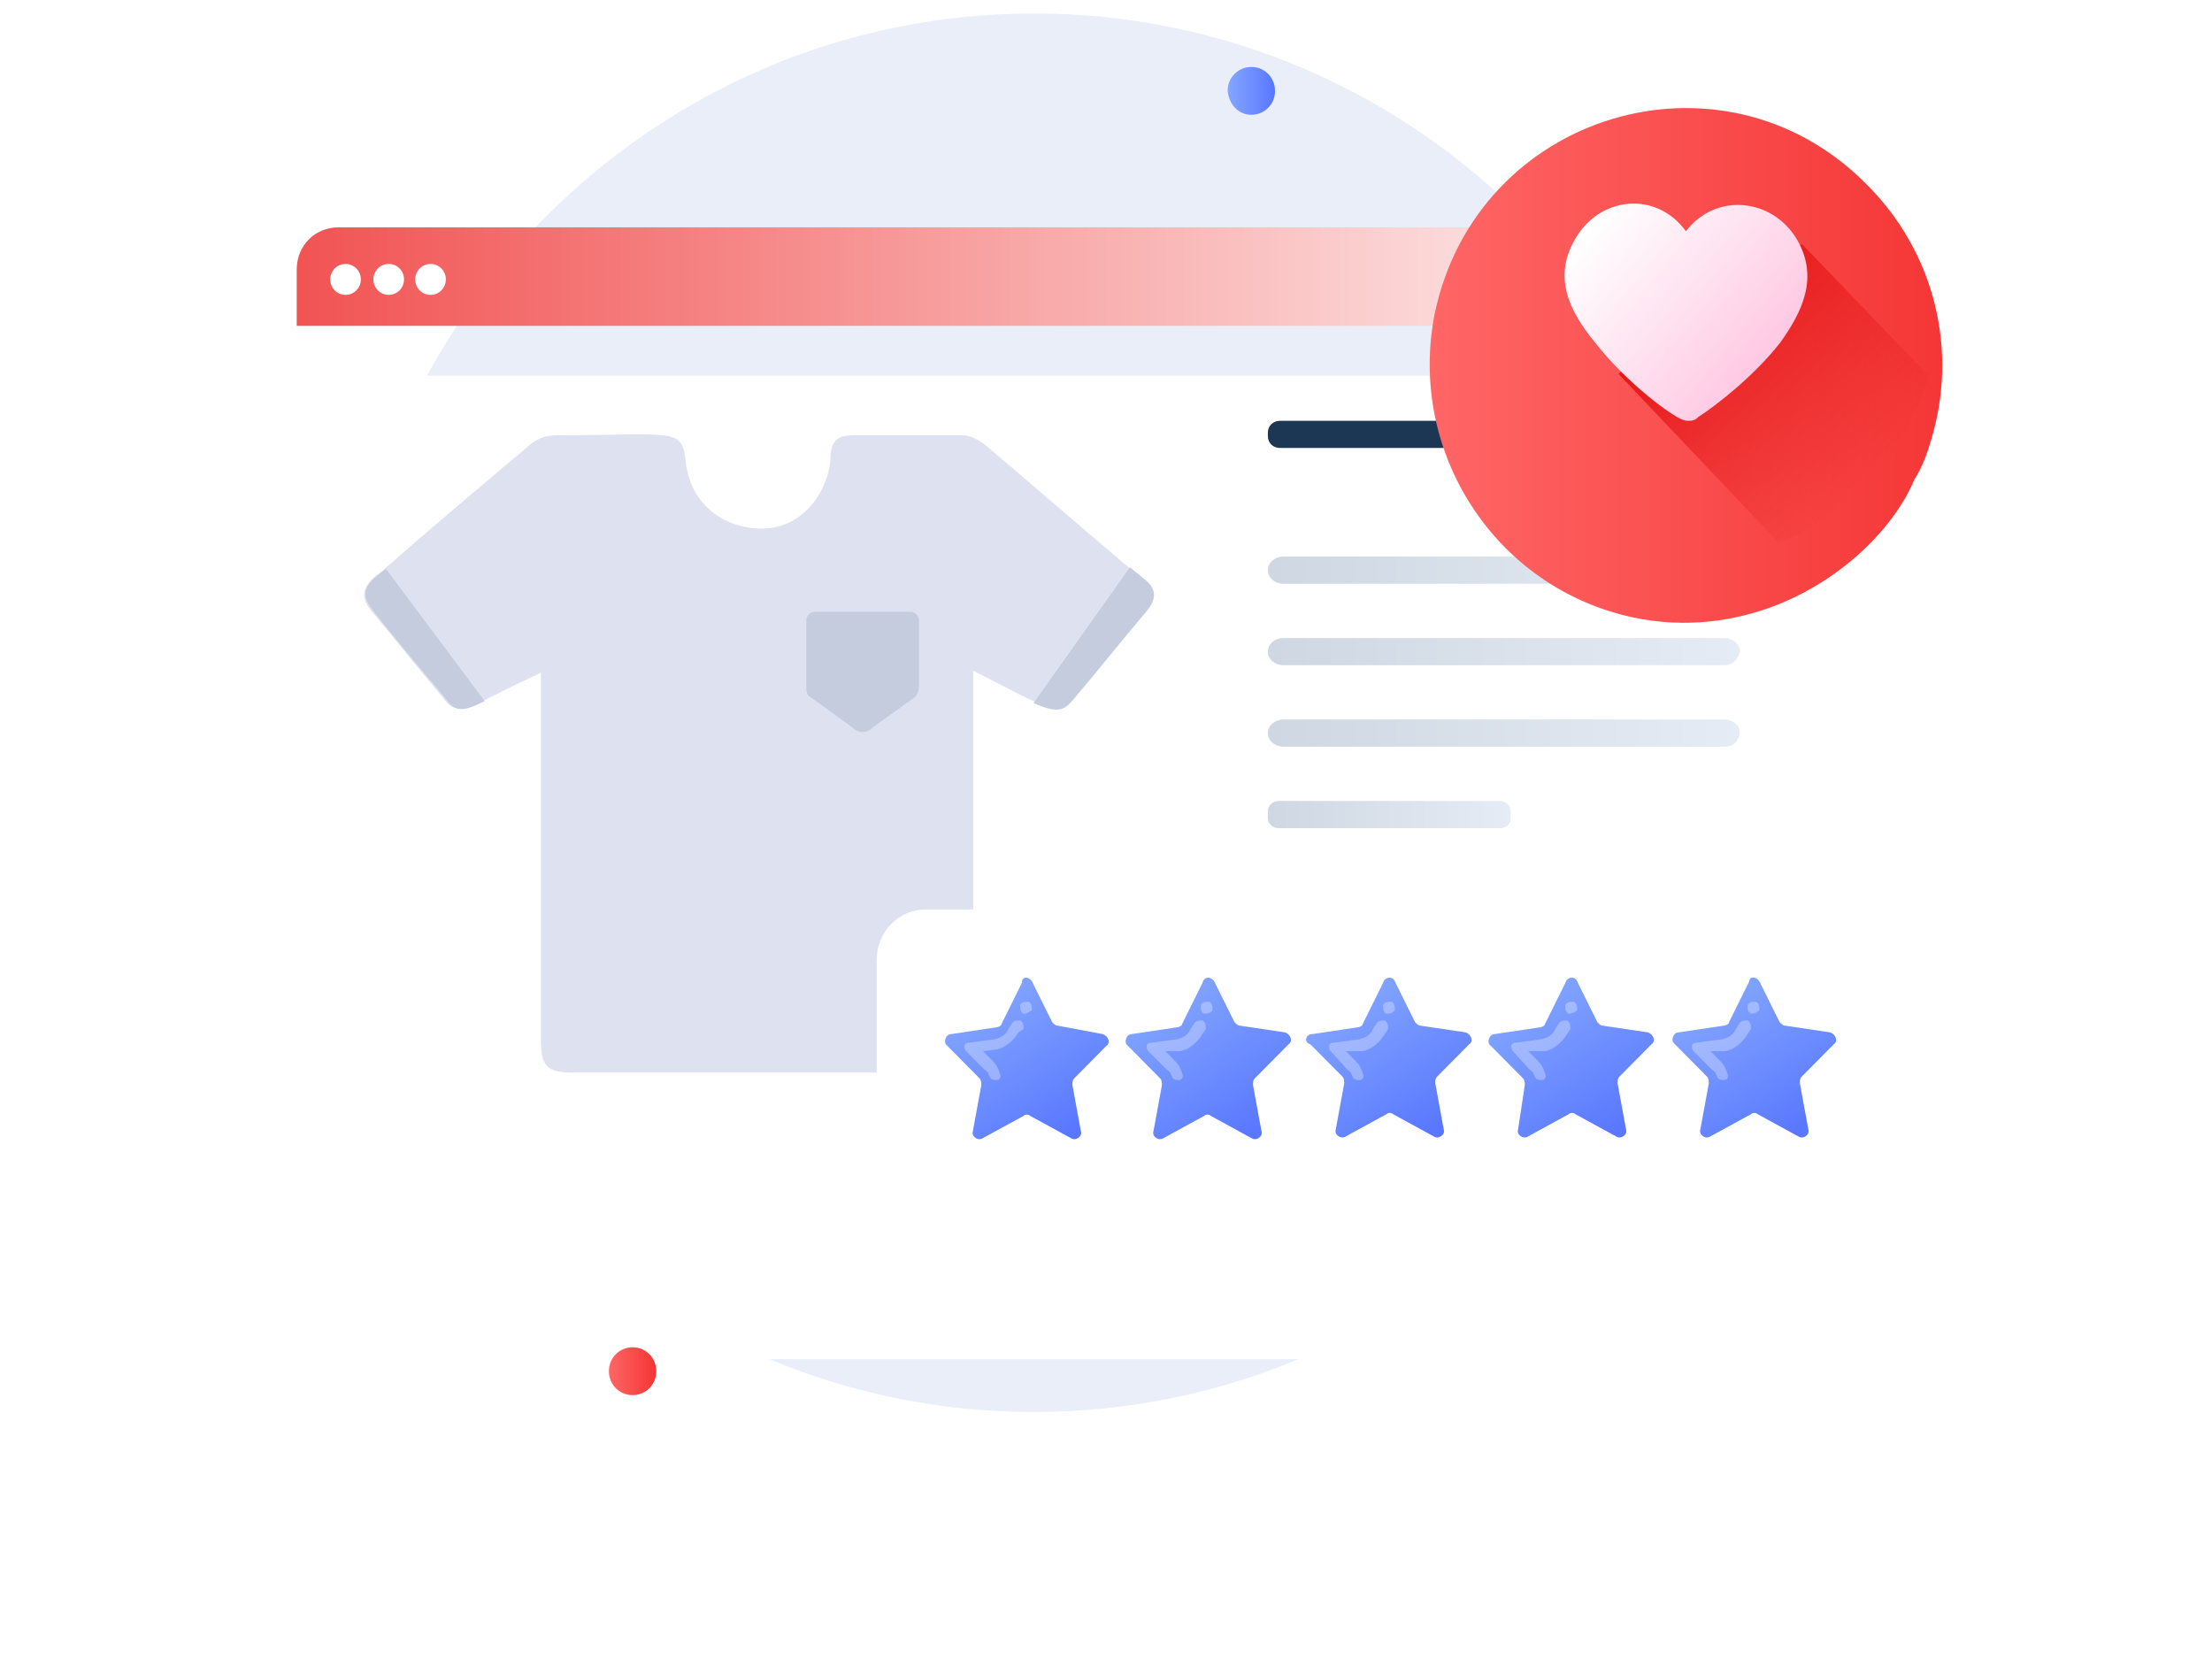 <svg width="164" height="123" viewBox="0 0 164 123" fill="none" xmlns="http://www.w3.org/2000/svg">
<path d="M76.658 104.687C105.018 104.687 128.009 81.476 128.009 52.843C128.009 24.211 105.018 1 76.658 1C48.297 1 25.306 24.211 25.306 52.843C25.306 81.476 48.297 104.687 76.658 104.687Z" fill="#EAEEF9"/>
<g filter="url(#filter0_d_568_2858)">
<path d="M132.348 19.881V86.745C132.348 88.414 131.005 89.77 129.248 89.77H25.1C23.343 89.77 22 88.414 22 86.745V19.881C22 18.212 23.343 16.855 25.1 16.855H129.248C131.005 16.855 132.348 18.212 132.348 19.881Z" fill="white"/>
</g>
<path d="M132.348 19.985V24.157H22V19.985C22 18.212 23.343 16.855 25.1 16.855H129.248C131.005 16.855 132.348 18.212 132.348 19.985Z" fill="url(#paint0_linear_568_2858)"/>
<path d="M25.618 21.863C26.246 21.863 26.755 21.349 26.755 20.715C26.755 20.081 26.246 19.568 25.618 19.568C24.99 19.568 24.481 20.081 24.481 20.715C24.481 21.349 24.99 21.863 25.618 21.863Z" fill="white"/>
<path d="M28.82 21.863C29.448 21.863 29.956 21.349 29.956 20.715C29.956 20.081 29.448 19.568 28.82 19.568C28.192 19.568 27.683 20.081 27.683 20.715C27.683 21.349 28.192 21.863 28.82 21.863Z" fill="white"/>
<path d="M31.919 21.863C32.547 21.863 33.056 21.349 33.056 20.715C33.056 20.081 32.547 19.568 31.919 19.568C31.291 19.568 30.782 20.081 30.782 20.715C30.782 21.349 31.291 21.863 31.919 21.863Z" fill="white"/>
<path d="M117.106 33.213H94.894C94.383 33.213 94 32.836 94 32.333V32.081C94 31.578 94.383 31.2 94.894 31.2H117.106C117.617 31.2 118 31.578 118 32.081V32.333C118 32.71 117.617 33.213 117.106 33.213Z" fill="#1C3754"/>
<path d="M127.846 43.28H95.154C94.513 43.28 94 42.833 94 42.273C94 41.714 94.513 41.267 95.154 41.267H127.846C128.487 41.267 129 41.714 129 42.273C128.872 42.833 128.487 43.28 127.846 43.28Z" fill="url(#paint1_linear_568_2858)"/>
<path d="M127.846 49.32H95.154C94.513 49.32 94 48.873 94 48.313C94 47.754 94.513 47.307 95.154 47.307H127.846C128.487 47.307 129 47.754 129 48.313C128.872 48.873 128.487 49.32 127.846 49.32Z" fill="url(#paint2_linear_568_2858)"/>
<path d="M127.846 55.36H95.154C94.513 55.36 94 54.913 94 54.353C94 53.794 94.513 53.347 95.154 53.347H127.846C128.487 53.347 129 53.794 129 54.353C128.872 55.025 128.487 55.36 127.846 55.36Z" fill="url(#paint3_linear_568_2858)"/>
<path d="M111.245 61.4H94.755C94.378 61.4 94 61.045 94 60.69V60.097C94 59.742 94.378 59.387 94.755 59.387H111.245C111.622 59.387 112 59.742 112 60.097V60.69C112 61.045 111.748 61.4 111.245 61.4Z" fill="url(#paint4_linear_568_2858)"/>
<path d="M92.776 8.51C93.706 8.51 94.532 7.78 94.532 6.737C94.532 5.798 93.809 4.964 92.776 4.964C91.846 4.964 91.019 5.694 91.019 6.737C91.123 7.78 91.846 8.51 92.776 8.51Z" fill="url(#paint5_linear_568_2858)"/>
<path d="M46.901 103.435C47.831 103.435 48.657 102.705 48.657 101.662C48.657 100.723 47.934 99.888 46.901 99.888C45.971 99.888 45.144 100.618 45.144 101.662C45.144 102.705 45.971 103.435 46.901 103.435Z" fill="url(#paint6_linear_568_2858)"/>
<path d="M84.377 42.652C84.079 42.351 83.781 42.2 83.483 41.899C79.905 38.89 76.477 35.88 72.9 32.87C72.453 32.569 71.856 32.268 71.409 32.268C68.726 32.268 66.043 32.268 63.36 32.268C62.019 32.268 61.572 32.72 61.572 34.074C61.273 36.933 59.187 39.191 56.504 39.191C53.523 39.191 51.138 37.234 50.84 34.225C50.542 31.666 50.094 32.268 41.3 32.268C40.406 32.268 39.661 32.569 39.064 33.171C35.487 36.181 31.91 39.191 28.482 42.2C28.332 42.351 28.183 42.501 27.885 42.652C26.842 43.554 26.693 44.307 27.587 45.36C29.376 47.467 31.015 49.574 32.804 51.681C33.549 52.734 33.997 52.734 35.785 51.982C36.68 51.53 38.17 50.778 40.108 49.875V77.112C40.108 79.069 40.555 79.52 42.493 79.52C51.585 79.52 60.677 79.52 69.77 79.52C71.707 79.52 72.154 79.069 72.154 77.112V49.724C74.241 50.778 75.583 51.53 76.626 51.982C78.415 52.734 78.713 52.734 79.607 51.681C81.396 49.574 83.185 47.317 84.973 45.21C85.42 44.307 85.42 43.554 84.377 42.652Z" fill="#DDE1F0"/>
<path d="M67.832 51.681L64.702 53.938C64.255 54.389 63.658 54.389 63.211 53.938L60.081 51.681C59.783 51.53 59.783 51.229 59.783 50.928V45.962C59.783 45.661 60.081 45.36 60.379 45.36H67.534C67.832 45.36 68.13 45.661 68.13 45.962V50.928C68.13 51.229 67.981 51.53 67.832 51.681Z" fill="#C5CCDE"/>
<path d="M35.934 51.982C34.146 52.885 33.699 52.734 32.953 51.681C31.165 49.574 29.376 47.467 27.736 45.36C26.842 44.307 26.842 43.554 28.035 42.652C28.183 42.501 28.333 42.351 28.631 42.2L35.934 51.982Z" fill="#C5CCDE"/>
<path d="M84.973 45.36C83.185 47.467 81.396 49.724 79.607 51.831C78.862 52.734 78.415 52.885 76.626 52.132L83.781 42.05C84.079 42.351 84.377 42.501 84.675 42.802C85.719 43.555 85.868 44.307 84.973 45.36Z" fill="#C5CCDE"/>
<g filter="url(#filter1_d_568_2858)">
<path d="M138.244 92.607H68.631C66.628 92.607 65 90.94 65 88.889V69.145C65 67.093 66.628 65.427 68.631 65.427H138.369C140.372 65.427 142 67.093 142 69.145V88.889C142 90.94 140.372 92.607 138.244 92.607Z" fill="white"/>
</g>
<path d="M76.509 72.754L78.011 75.787C78.136 75.913 78.261 76.039 78.386 76.039L81.765 76.671C82.14 76.797 82.391 77.302 82.015 77.555L79.637 79.956C79.512 80.082 79.512 80.208 79.512 80.461L80.138 83.872C80.263 84.251 79.763 84.63 79.387 84.377L76.384 82.735C76.259 82.609 76.008 82.609 75.883 82.735L72.88 84.377C72.504 84.63 72.004 84.251 72.129 83.872L72.755 80.461C72.755 80.335 72.755 80.082 72.629 79.956L70.252 77.555C69.876 77.302 70.127 76.671 70.502 76.671L73.881 76.165C74.006 76.165 74.256 76.039 74.256 75.913L75.758 72.881C75.758 72.375 76.259 72.375 76.509 72.754Z" fill="url(#paint7_linear_568_2858)"/>
<path opacity="0.3" d="M76.008 75.155H75.883C75.633 75.028 75.633 74.776 75.633 74.649V74.523C75.758 74.27 76.008 74.27 76.259 74.27C76.509 74.397 76.509 74.649 76.509 74.902C76.259 75.028 76.134 75.155 76.008 75.155Z" fill="white"/>
<path opacity="0.3" d="M73.756 80.082C73.631 80.082 73.381 79.956 73.381 79.829C73.256 79.577 73.256 79.451 73.005 79.324L71.629 77.934C71.504 77.808 71.504 77.682 71.504 77.555C71.504 77.429 71.629 77.303 71.879 77.303L73.756 77.05C74.257 76.924 74.632 76.671 74.757 76.292L75.008 75.913C75.133 75.66 75.383 75.66 75.633 75.66C75.884 75.787 75.884 76.039 75.884 76.292L75.508 76.545C75.133 77.176 74.507 77.682 73.881 77.808L72.88 77.934L73.631 78.692C73.881 78.945 74.007 79.198 74.132 79.577C74.257 79.829 74.132 80.082 73.881 80.082H73.756Z" fill="white"/>
<path d="M90.024 72.754L91.526 75.787C91.651 75.913 91.776 76.039 91.901 76.039L95.28 76.544C95.655 76.671 95.906 77.176 95.53 77.429L93.027 79.956C92.902 80.082 92.902 80.208 92.902 80.461L93.528 83.872C93.653 84.251 93.152 84.63 92.777 84.377L89.774 82.735C89.648 82.609 89.398 82.609 89.273 82.735L86.27 84.377C85.894 84.63 85.394 84.251 85.519 83.872L86.145 80.461C86.145 80.335 86.145 80.082 86.019 79.956L83.642 77.555C83.266 77.302 83.517 76.671 83.892 76.671L87.271 76.165C87.396 76.165 87.646 76.039 87.646 75.913L89.148 72.881C89.273 72.375 89.774 72.375 90.024 72.754Z" fill="url(#paint8_linear_568_2858)"/>
<path opacity="0.3" d="M89.398 75.155H89.273C89.023 75.028 89.023 74.776 89.023 74.649V74.523C89.148 74.27 89.398 74.27 89.649 74.27C89.899 74.397 89.899 74.649 89.899 74.902C89.774 75.028 89.649 75.155 89.398 75.155Z" fill="white"/>
<path opacity="0.3" d="M87.271 80.082C87.146 80.082 86.896 79.956 86.896 79.829C86.771 79.577 86.771 79.451 86.52 79.324L85.144 77.934C85.019 77.808 85.019 77.682 85.019 77.555C85.019 77.429 85.144 77.303 85.394 77.303L87.271 77.05C87.772 76.924 88.147 76.671 88.272 76.292L88.523 75.913C88.648 75.66 88.898 75.66 89.148 75.66C89.399 75.787 89.399 76.039 89.399 76.292L89.148 76.671C88.773 77.303 88.147 77.808 87.522 77.934H86.395L87.146 78.692C87.397 78.945 87.522 79.198 87.647 79.577C87.772 79.829 87.647 80.082 87.397 80.082C87.271 80.082 87.271 80.082 87.271 80.082Z" fill="white"/>
<path d="M103.414 72.754L104.916 75.787C105.041 75.913 105.166 76.039 105.291 76.039L108.67 76.544C109.045 76.671 109.296 77.176 108.92 77.429L106.543 79.829C106.417 79.956 106.417 80.082 106.417 80.335L107.043 83.746C107.168 84.125 106.668 84.504 106.292 84.251L103.289 82.609C103.164 82.482 102.913 82.482 102.788 82.609L99.785 84.251C99.41 84.504 98.909 84.125 99.034 83.746L99.66 80.335C99.66 80.208 99.66 79.956 99.535 79.829L97.157 77.429C96.656 77.302 96.782 76.671 97.282 76.671L100.661 76.165C100.786 76.165 101.036 76.039 101.036 75.913L102.538 72.881C102.663 72.375 103.289 72.375 103.414 72.754Z" fill="url(#paint9_linear_568_2858)"/>
<path opacity="0.3" d="M102.914 75.155H102.788C102.538 75.028 102.538 74.776 102.538 74.649V74.523C102.663 74.27 102.914 74.27 103.164 74.27C103.414 74.397 103.414 74.649 103.414 74.902C103.289 75.028 103.164 75.155 102.914 75.155Z" fill="white"/>
<path opacity="0.3" d="M100.662 80.082C100.536 80.082 100.286 79.956 100.286 79.829C100.161 79.577 100.161 79.451 99.911 79.324L98.659 77.934C98.534 77.808 98.534 77.682 98.534 77.555C98.534 77.429 98.659 77.303 98.91 77.303L100.787 77.05C101.287 76.924 101.663 76.671 101.788 76.292L102.038 75.913C102.163 75.66 102.414 75.66 102.664 75.66C102.914 75.787 102.914 76.039 102.914 76.292L102.664 76.671C102.288 77.303 101.663 77.808 101.037 77.934H99.786L100.536 78.692C100.787 78.945 100.912 79.198 101.037 79.577C101.162 79.829 101.037 80.082 100.787 80.082C100.787 80.082 100.787 80.082 100.662 80.082Z" fill="white"/>
<path d="M116.929 72.754L118.431 75.787C118.556 75.913 118.681 76.039 118.806 76.039L122.185 76.544C122.56 76.671 122.811 77.176 122.435 77.429L120.058 79.829C119.933 79.956 119.933 80.082 119.933 80.335L120.558 83.746C120.683 84.125 120.183 84.504 119.807 84.251L116.804 82.609C116.679 82.482 116.429 82.482 116.303 82.609L113.3 84.251C112.925 84.504 112.424 84.125 112.549 83.746L113.05 80.461C113.05 80.335 113.05 80.082 112.925 79.956L110.547 77.555C110.172 77.302 110.422 76.671 110.797 76.671L114.176 76.165C114.301 76.165 114.552 76.039 114.552 75.913L116.053 72.881C116.178 72.375 116.804 72.375 116.929 72.754Z" fill="url(#paint10_linear_568_2858)"/>
<path opacity="0.3" d="M116.429 75.155H116.304C116.053 75.028 116.053 74.776 116.053 74.649V74.523C116.178 74.27 116.429 74.27 116.679 74.27C116.93 74.397 116.93 74.649 116.93 74.902C116.804 75.028 116.554 75.155 116.429 75.155Z" fill="white"/>
<path opacity="0.3" d="M114.177 80.082C114.052 80.082 113.801 79.956 113.801 79.829C113.676 79.577 113.676 79.451 113.426 79.324L112.174 77.934C112.049 77.808 112.049 77.682 112.049 77.555C112.049 77.429 112.174 77.303 112.425 77.303L114.302 77.05C114.802 76.924 115.178 76.671 115.303 76.292L115.553 75.913C115.678 75.66 115.929 75.66 116.179 75.66C116.429 75.787 116.429 76.039 116.429 76.292L116.179 76.671C115.804 77.303 115.178 77.808 114.552 77.934H113.301L114.052 78.692C114.302 78.945 114.427 79.198 114.552 79.577C114.677 79.829 114.552 80.082 114.302 80.082C114.302 80.082 114.302 80.082 114.177 80.082Z" fill="white"/>
<path d="M130.444 72.754L131.946 75.787C132.071 75.913 132.196 76.039 132.321 76.039L135.7 76.545C136.075 76.671 136.326 77.176 135.95 77.429L133.573 79.829C133.448 79.956 133.448 80.082 133.448 80.335L134.073 83.746C134.198 84.125 133.698 84.504 133.322 84.251L130.319 82.609C130.194 82.483 129.944 82.483 129.818 82.609L126.815 84.251C126.44 84.504 125.939 84.125 126.064 83.746L126.69 80.335C126.69 80.209 126.69 79.956 126.565 79.829L124.187 77.429C123.812 77.176 124.062 76.545 124.437 76.545L127.816 76.039C127.941 76.039 128.192 75.913 128.192 75.787L129.693 72.754C129.693 72.376 130.194 72.376 130.444 72.754Z" fill="url(#paint11_linear_568_2858)"/>
<path opacity="0.3" d="M129.944 75.155H129.818C129.568 75.029 129.568 74.776 129.568 74.65V74.523C129.693 74.27 129.944 74.27 130.194 74.27C130.444 74.397 130.444 74.65 130.444 74.902C130.319 75.028 130.069 75.155 129.944 75.155Z" fill="white"/>
<path opacity="0.3" d="M127.691 80.082C127.566 80.082 127.316 79.956 127.316 79.83C127.191 79.577 127.191 79.451 126.941 79.324L125.564 77.934C125.439 77.808 125.439 77.682 125.439 77.555C125.439 77.429 125.564 77.303 125.814 77.303L127.691 77.05C128.192 76.924 128.567 76.671 128.693 76.292L128.943 75.913C129.068 75.66 129.318 75.66 129.569 75.66C129.819 75.787 129.819 76.039 129.819 76.292L129.569 76.671C129.193 77.303 128.567 77.808 127.942 77.934H126.816L127.566 78.693C127.817 78.945 127.942 79.198 128.067 79.577C128.192 79.83 128.067 80.082 127.817 80.082H127.691Z" fill="white"/>
<g filter="url(#filter2_d_568_2858)">
<path d="M143.155 27.678C142.884 28.634 142.478 29.726 141.937 30.545C140.585 33.822 136.934 37.781 131.795 39.829C128.684 41.058 125.033 41.604 121.111 40.785C110.833 38.601 104.342 28.497 106.371 18.257C109.481 3.375 127.603 -2.086 138.286 8.563C143.56 13.752 145.183 21.124 143.155 27.678Z" fill="url(#paint12_linear_568_2858)"/>
</g>
<path d="M143 27.863C142.736 28.838 142.339 29.953 141.81 30.788C140.489 34.131 136.92 38.171 131.897 40.26L120 27.724L128.592 20.063L133.615 18.113L143 27.863Z" fill="url(#paint13_linear_568_2858)"/>
<path d="M133.272 17.833C131.461 14.663 127.194 14.25 124.996 17.144C122.797 14.112 118.53 14.526 116.719 17.833C115.167 20.589 116.331 23.07 118.271 25.412C120.211 27.893 122.926 30.098 124.349 30.924C124.608 31.062 124.866 31.2 125.125 31.2C125.383 31.2 125.642 31.2 125.901 30.924C127.194 30.098 130.039 27.893 131.979 25.412C133.66 23.07 134.824 20.589 133.272 17.833Z" fill="url(#paint14_linear_568_2858)"/>
<defs>
<filter id="filter0_d_568_2858" x="0" y="5.855" width="154.348" height="116.914" filterUnits="userSpaceOnUse" color-interpolation-filters="sRGB">
<feFlood flood-opacity="0" result="BackgroundImageFix"/>
<feColorMatrix in="SourceAlpha" type="matrix" values="0 0 0 0 0 0 0 0 0 0 0 0 0 0 0 0 0 0 127 0" result="hardAlpha"/>
<feOffset dy="11"/>
<feGaussianBlur stdDeviation="11"/>
<feColorMatrix type="matrix" values="0 0 0 0 0.398 0 0 0 0 0.477 0 0 0 0 0.575 0 0 0 0.18 0"/>
<feBlend mode="normal" in2="BackgroundImageFix" result="effect1_dropShadow_568_2858"/>
<feBlend mode="normal" in="SourceGraphic" in2="effect1_dropShadow_568_2858" result="shape"/>
</filter>
<filter id="filter1_d_568_2858" x="43" y="45.427" width="121" height="71.18" filterUnits="userSpaceOnUse" color-interpolation-filters="sRGB">
<feFlood flood-opacity="0" result="BackgroundImageFix"/>
<feColorMatrix in="SourceAlpha" type="matrix" values="0 0 0 0 0 0 0 0 0 0 0 0 0 0 0 0 0 0 127 0" result="hardAlpha"/>
<feOffset dy="2"/>
<feGaussianBlur stdDeviation="11"/>
<feColorMatrix type="matrix" values="0 0 0 0 0.398 0 0 0 0 0.477 0 0 0 0 0.575 0 0 0 0.21 0"/>
<feBlend mode="normal" in2="BackgroundImageFix" result="effect1_dropShadow_568_2858"/>
<feBlend mode="normal" in="SourceGraphic" in2="effect1_dropShadow_568_2858" result="shape"/>
</filter>
<filter id="filter2_d_568_2858" x="98" y="0.013" width="54" height="54.161" filterUnits="userSpaceOnUse" color-interpolation-filters="sRGB">
<feFlood flood-opacity="0" result="BackgroundImageFix"/>
<feColorMatrix in="SourceAlpha" type="matrix" values="0 0 0 0 0 0 0 0 0 0 0 0 0 0 0 0 0 0 127 0" result="hardAlpha"/>
<feOffset dy="5"/>
<feGaussianBlur stdDeviation="4"/>
<feColorMatrix type="matrix" values="0 0 0 0 0.969 0 0 0 0 0.255 0 0 0 0 0.565 0 0 0 0.3 0"/>
<feBlend mode="normal" in2="BackgroundImageFix" result="effect1_dropShadow_568_2858"/>
<feBlend mode="normal" in="SourceGraphic" in2="effect1_dropShadow_568_2858" result="shape"/>
</filter>
<linearGradient id="paint0_linear_568_2858" x1="22" y1="20.505" x2="132.343" y2="20.505" gradientUnits="userSpaceOnUse">
<stop stop-color="#F25353"/>
<stop offset="1" stop-color="white"/>
</linearGradient>
<linearGradient id="paint1_linear_568_2858" x1="94.109" y1="42.303" x2="128.93" y2="42.303" gradientUnits="userSpaceOnUse">
<stop stop-color="#CED7E2"/>
<stop offset="1" stop-color="#E6ECF5"/>
</linearGradient>
<linearGradient id="paint2_linear_568_2858" x1="94.109" y1="48.376" x2="128.93" y2="48.376" gradientUnits="userSpaceOnUse">
<stop stop-color="#CED7E2"/>
<stop offset="1" stop-color="#E6ECF5"/>
</linearGradient>
<linearGradient id="paint3_linear_568_2858" x1="94.109" y1="54.449" x2="128.93" y2="54.449" gradientUnits="userSpaceOnUse">
<stop stop-color="#CED7E2"/>
<stop offset="1" stop-color="#E6ECF5"/>
</linearGradient>
<linearGradient id="paint4_linear_568_2858" x1="93.981" y1="60.352" x2="112.036" y2="60.352" gradientUnits="userSpaceOnUse">
<stop stop-color="#CED7E2"/>
<stop offset="1" stop-color="#E6ECF5"/>
</linearGradient>
<linearGradient id="paint5_linear_568_2858" x1="91.098" y1="6.772" x2="94.438" y2="6.772" gradientUnits="userSpaceOnUse">
<stop stop-color="#83A6FF"/>
<stop offset="1" stop-color="#5A78FF"/>
</linearGradient>
<linearGradient id="paint6_linear_568_2858" x1="45.168" y1="101.699" x2="48.508" y2="101.699" gradientUnits="userSpaceOnUse">
<stop stop-color="#FF6666"/>
<stop offset="1" stop-color="#F53636"/>
</linearGradient>
<linearGradient id="paint7_linear_568_2858" x1="72.89" y1="73.569" x2="79.486" y2="83.706" gradientUnits="userSpaceOnUse">
<stop stop-color="#83A6FF"/>
<stop offset="1" stop-color="#5A78FF"/>
</linearGradient>
<linearGradient id="paint8_linear_568_2858" x1="86.309" y1="73.569" x2="92.877" y2="83.767" gradientUnits="userSpaceOnUse">
<stop stop-color="#83A6FF"/>
<stop offset="1" stop-color="#5A78FF"/>
</linearGradient>
<linearGradient id="paint9_linear_568_2858" x1="99.694" y1="73.558" x2="106.162" y2="83.715" gradientUnits="userSpaceOnUse">
<stop stop-color="#83A6FF"/>
<stop offset="1" stop-color="#5A78FF"/>
</linearGradient>
<linearGradient id="paint10_linear_568_2858" x1="113.215" y1="73.558" x2="119.684" y2="83.711" gradientUnits="userSpaceOnUse">
<stop stop-color="#83A6FF"/>
<stop offset="1" stop-color="#5A78FF"/>
</linearGradient>
<linearGradient id="paint11_linear_568_2858" x1="126.826" y1="73.545" x2="133.334" y2="83.643" gradientUnits="userSpaceOnUse">
<stop stop-color="#83A6FF"/>
<stop offset="1" stop-color="#5A78FF"/>
</linearGradient>
<linearGradient id="paint12_linear_568_2858" x1="106.126" y1="22.064" x2="143.975" y2="22.064" gradientUnits="userSpaceOnUse">
<stop stop-color="#FF6666"/>
<stop offset="1" stop-color="#F53636"/>
</linearGradient>
<linearGradient id="paint13_linear_568_2858" x1="125.943" y1="21.933" x2="139.445" y2="34.746" gradientUnits="userSpaceOnUse">
<stop stop-color="#E81717"/>
<stop offset="1" stop-color="#E01F1F" stop-opacity="0"/>
</linearGradient>
<linearGradient id="paint14_linear_568_2858" x1="131.148" y1="26.599" x2="118.354" y2="16.249" gradientUnits="userSpaceOnUse">
<stop offset="0.011" stop-color="#FFC9E3"/>
<stop offset="1" stop-color="white"/>
</linearGradient>
</defs>
</svg>
